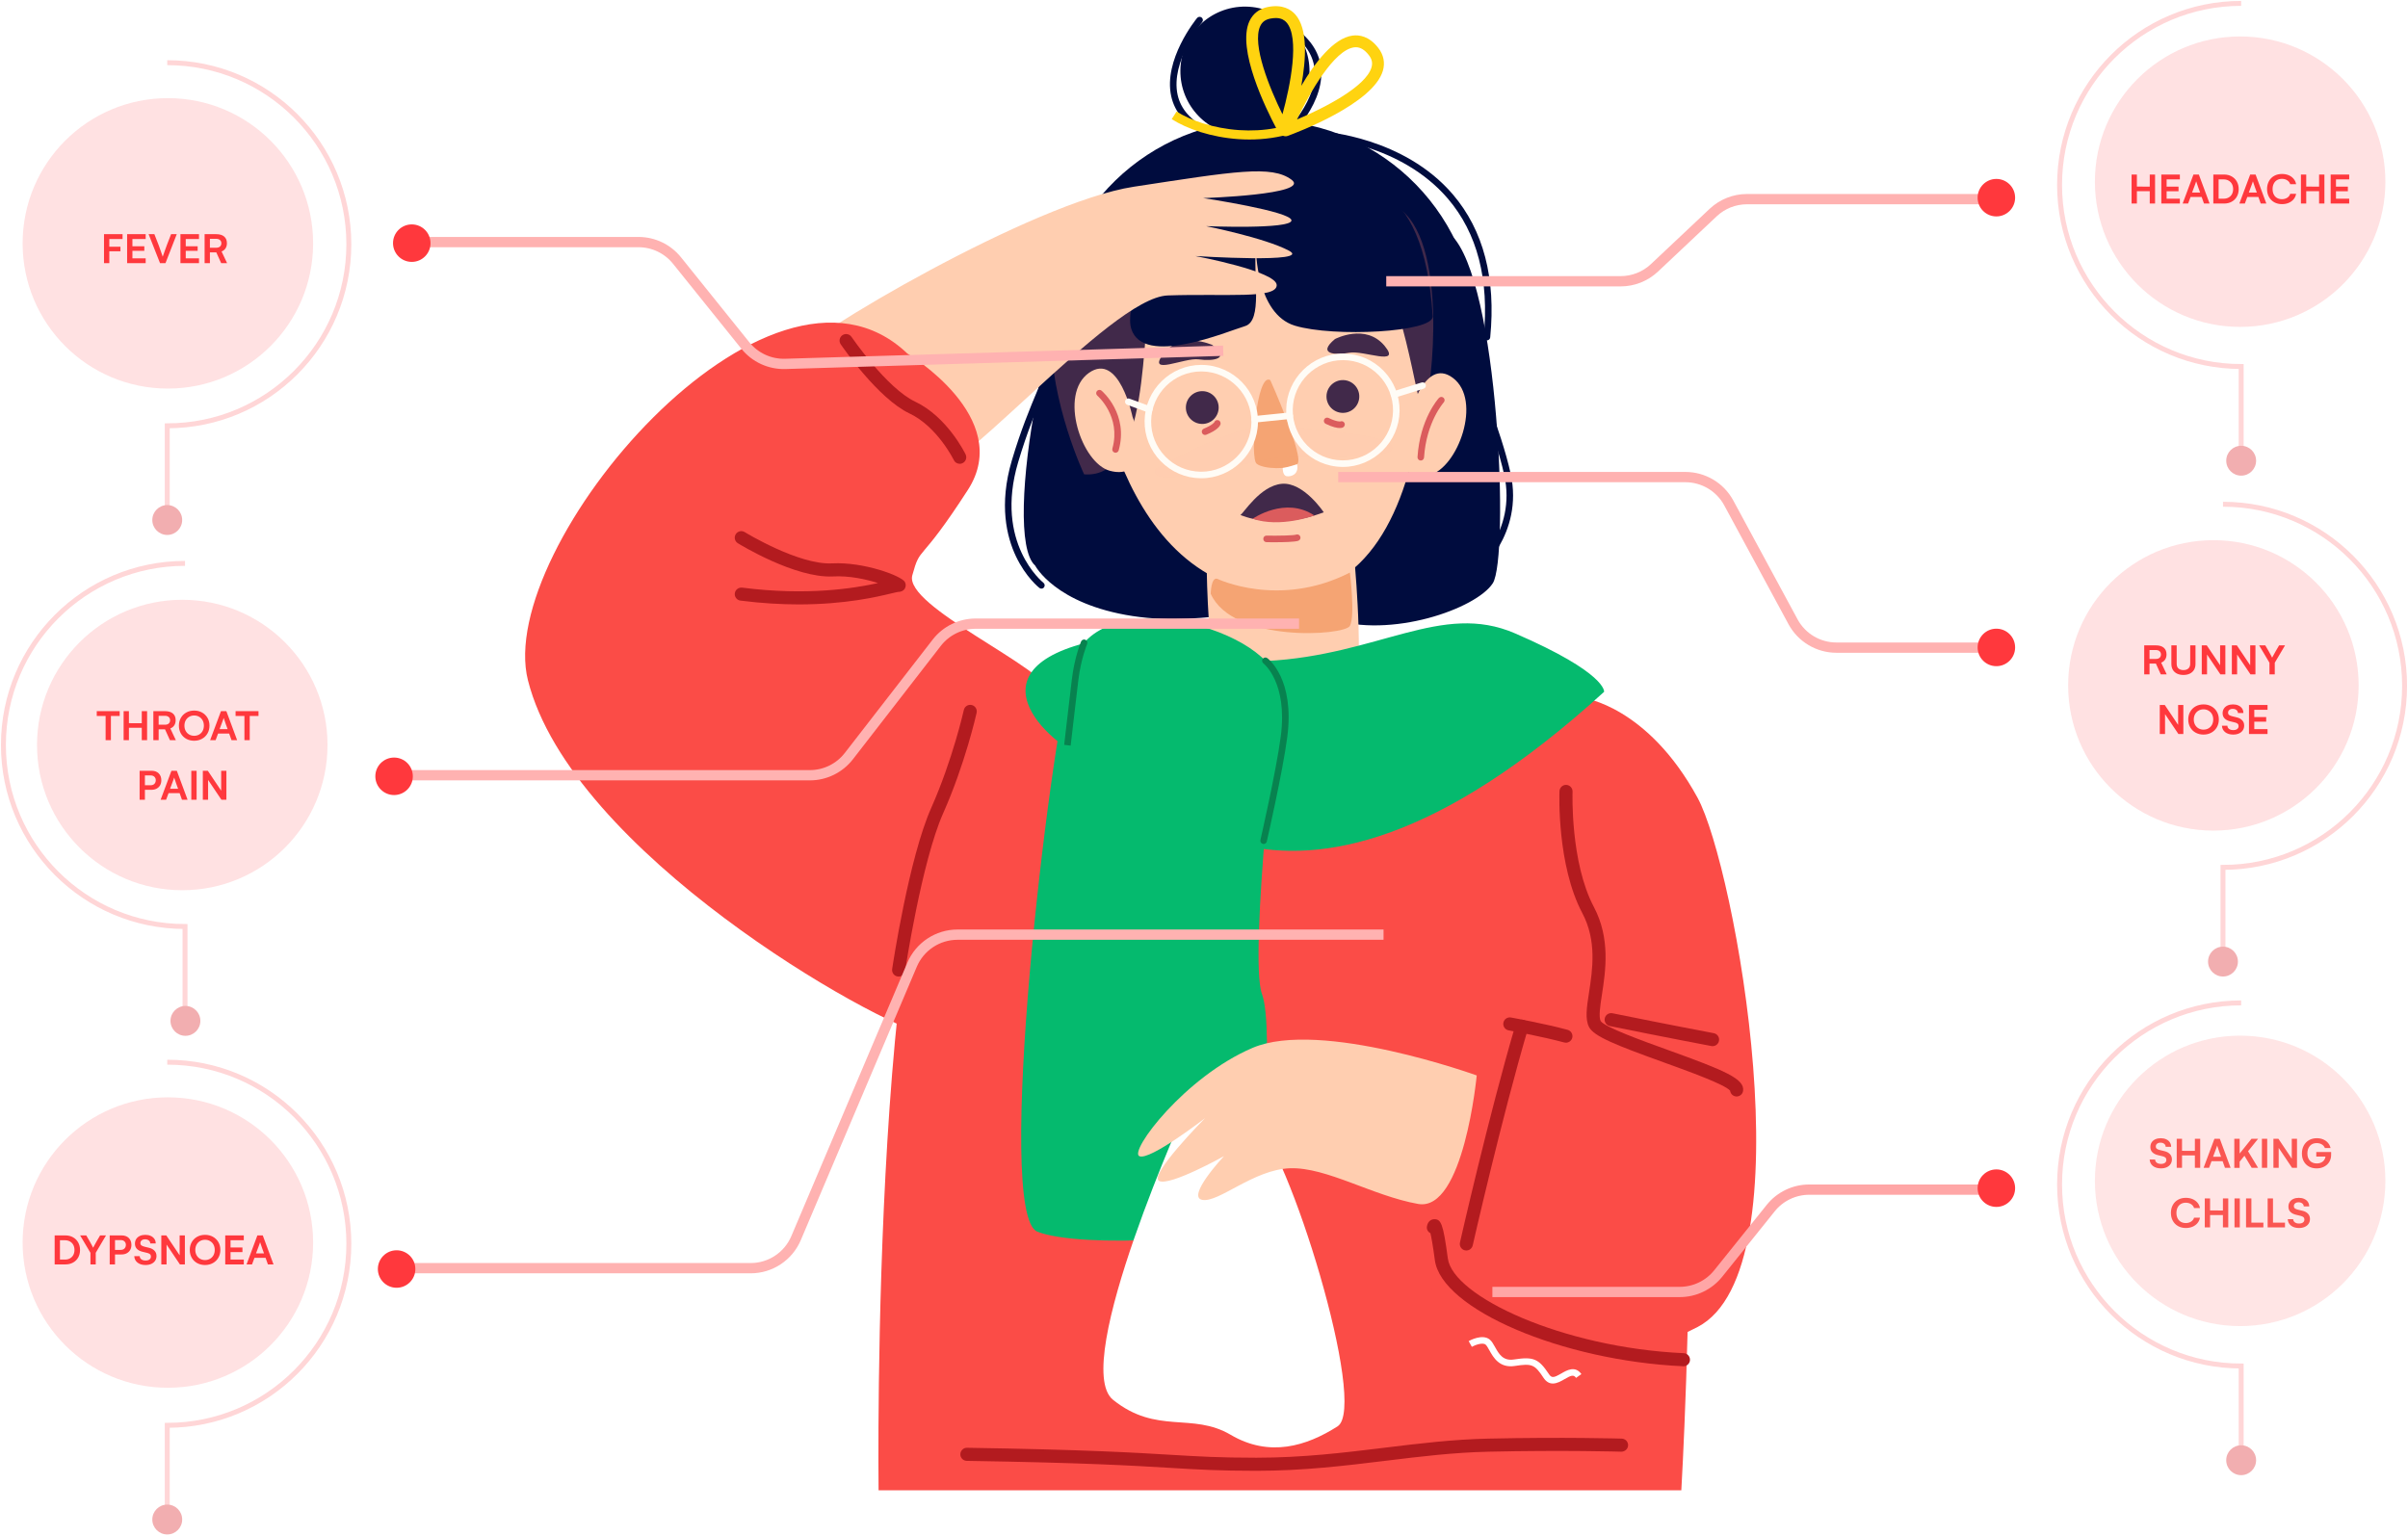 <svg width="1171" height="747" viewBox="0 0 1171 747" fill="none" xmlns="http://www.w3.org/2000/svg">
<path d="M506.432 286.302C506.091 286.302 505.748 286.194 505.455 285.968C505.188 285.758 498.859 280.759 494.026 270.562C489.594 261.211 485.658 245.534 492.066 223.921C496.412 209.259 500.768 198.836 504.609 189.634C511.583 172.94 516.623 160.878 517.03 135.306C517.043 134.431 517.689 133.68 518.643 133.741C519.525 133.757 520.225 134.476 520.212 135.357C519.795 161.54 514.389 174.48 507.545 190.863C503.734 199.988 499.416 210.328 495.117 224.828C483.431 264.23 507.17 283.27 507.412 283.454C508.102 283.995 508.226 284.994 507.689 285.688C507.374 286.092 506.906 286.302 506.432 286.302Z" fill="#000C3E"/>
<path d="M636.799 35.035C636.561 52.37 622.316 66.232 604.979 65.994C587.645 65.755 573.785 51.51 574.021 34.173C574.259 16.839 588.507 2.979 605.841 3.215C623.175 3.454 637.038 17.701 636.799 35.035Z" fill="#000C3E"/>
<path d="M503.394 275.089C503.394 275.089 513.051 293.858 550.808 299.645C588.563 305.43 617.749 291.125 647.024 300.963C676.299 310.804 717.907 296.091 725.928 283.699C733.952 271.306 729.001 136.282 705.577 114.179C682.153 92.076 561.792 76.02 536.433 103.138C511.075 130.259 486.55 260.268 503.394 275.089Z" fill="#000C3E"/>
<path d="M717.938 163.38C717.155 220.508 670.209 266.185 613.078 265.402C555.95 264.62 510.273 217.67 511.055 160.542C511.841 103.414 558.788 57.737 615.916 58.52C673.044 59.306 718.721 106.252 717.938 163.38Z" fill="#000C3E"/>
<path d="M529.966 160.087C529.966 160.087 537.198 285.52 622.201 288.925C707.201 292.329 702.915 115.46 671.801 99.363C640.687 83.27 512.587 89.471 529.966 160.087Z" fill="#FFCEB0"/>
<path d="M617.744 184.891C617.744 184.891 634.871 223.145 630.761 225.805C626.65 228.462 614.432 228.296 611.075 225.534C607.719 222.773 611.012 180.726 617.744 184.891Z" fill="#F5A473"/>
<path d="M592.633 198.426C592.522 202.83 588.863 206.31 584.46 206.199C580.056 206.091 576.575 202.432 576.687 198.028C576.795 193.625 580.454 190.144 584.86 190.252C589.264 190.364 592.745 194.023 592.633 198.426Z" fill="#41294A"/>
<path d="M661.01 193.045C660.899 197.449 657.24 200.929 652.836 200.818C648.433 200.71 644.952 197.051 645.064 192.647C645.172 188.244 648.831 184.763 653.237 184.871C657.641 184.982 661.122 188.641 661.01 193.045Z" fill="#41294A"/>
<path d="M595.202 91.554C595.202 91.554 565.118 106.995 559.986 134.758C554.851 162.522 559.525 233.192 527.205 230.713C527.205 230.713 461.451 92.196 595.202 91.554Z" fill="#41294A"/>
<path d="M611.256 91.774C608.542 93.816 642.679 92.922 662.759 116.12C682.842 139.318 688.881 198.343 691.926 199.367C694.971 200.395 705.257 125.735 683.329 103.899C661.4 82.066 626.7 80.151 611.256 91.774Z" fill="#41294A"/>
<path d="M684.725 204.584C684.725 204.584 692.103 172.964 706.542 183.813C720.98 194.663 708.938 227.807 694.998 231.119C681.062 234.432 677.372 220.966 684.725 204.584Z" fill="#FFCEB0"/>
<path d="M550.746 202.746C550.746 202.746 544.236 170.935 529.505 181.384C514.777 191.833 525.906 225.299 539.747 228.993C553.591 232.683 557.647 219.326 550.746 202.746Z" fill="#FFCEB0"/>
<path d="M649.183 164.911C649.183 164.911 664.195 156.991 673.444 168.369C681.58 178.372 663.011 170.265 656.177 171.56C649.339 172.859 640.31 172.292 649.183 164.911Z" fill="#41294A"/>
<path d="M589.527 167.793C589.527 167.793 574.13 160.65 565.473 172.483C557.859 182.89 575.989 173.845 582.883 174.793C589.775 175.738 598.767 174.71 589.527 167.793Z" fill="#41294A"/>
<path d="M643.732 249.18C643.732 249.18 633.939 234.382 623.344 235.314C612.745 236.249 604.622 249.889 603.197 250.462C603.197 250.462 619.736 258.229 643.732 249.18Z" fill="#41294A"/>
<path d="M584.172 180.667C570.914 180.667 559.979 191.46 559.794 204.721C559.708 211.231 562.158 217.391 566.702 222.062C571.245 226.729 577.332 229.348 583.845 229.437L584.185 229.44C597.443 229.44 608.379 218.651 608.56 205.389C608.745 191.947 597.959 180.858 584.513 180.671L584.172 180.667ZM584.185 232.622L583.8 232.619C576.438 232.52 569.556 229.555 564.42 224.279C559.285 219.001 556.514 212.039 556.612 204.677C556.819 189.684 569.183 177.486 584.172 177.486L584.557 177.489C599.757 177.699 611.949 190.235 611.742 205.431C611.539 220.423 599.174 232.622 584.185 232.622Z" fill="#FFFCF6"/>
<path d="M653.038 175.156C639.777 175.156 628.841 185.948 628.66 199.209C628.475 212.649 639.264 223.741 652.707 223.925L653.048 223.928C666.309 223.928 677.245 213.139 677.426 199.878C677.515 193.365 675.062 187.205 670.522 182.534C665.978 177.87 659.891 175.248 653.378 175.159L653.038 175.156ZM653.048 227.11L652.666 227.107C637.463 226.897 625.271 214.361 625.478 199.165C625.685 184.173 638.046 171.974 653.038 171.974L653.423 171.977C660.786 172.076 667.668 175.041 672.8 180.316C677.938 185.595 680.71 192.556 680.608 199.919C680.401 214.911 668.037 227.11 653.048 227.11Z" fill="#FFFCF6"/>
<path d="M558.887 200.727C558.705 200.727 558.517 200.695 558.339 200.631L548.135 196.883C547.311 196.578 546.888 195.665 547.191 194.838C547.493 194.017 548.412 193.6 549.233 193.896L559.434 197.641C560.261 197.946 560.681 198.859 560.379 199.687C560.143 200.329 559.536 200.727 558.887 200.727Z" fill="#FFFCF6"/>
<path d="M677.873 193.496C677.196 193.496 676.566 193.061 676.356 192.38C676.092 191.543 676.559 190.649 677.399 190.385L691.345 186.032C692.178 185.765 693.076 186.239 693.337 187.076C693.601 187.916 693.133 188.807 692.293 189.071L678.347 193.426C678.192 193.474 678.029 193.496 677.873 193.496Z" fill="#FFFCF6"/>
<path d="M610.759 120.942C610.759 120.942 610.788 152.673 629.69 158.404C648.59 164.137 697.21 161.608 696.717 153.854C692.265 83.846 659.357 87.368 631.873 78.408C583.673 62.7 544.251 141.4 550.153 160.001C556.055 178.598 596.737 161.232 605.445 158.617C614.151 155.998 609.327 134.436 610.759 120.942Z" fill="#000C3E"/>
<g opacity="0.21">
<g opacity="0.21">
<path opacity="0.21" d="M562.015 228.112C562.015 228.112 604.895 203.37 623.715 206.829C642.535 210.291 675.565 210.832 677.06 217.583C678.559 224.332 635.185 221.29 621.844 222.588C608.503 223.886 557.287 239.244 562.015 228.112Z" fill="#DB5C5D"/>
</g>
</g>
<path d="M586.013 211.556C585.386 211.556 584.791 211.183 584.539 210.563C584.209 209.752 584.6 208.823 585.414 208.492C589.726 206.735 590.524 205.351 590.531 205.339C590.814 204.505 591.686 204.117 592.526 204.413C593.356 204.696 593.773 205.663 593.49 206.497C593.289 207.082 592.204 209.163 586.611 211.438C586.413 211.518 586.213 211.556 586.013 211.556Z" fill="#DB5C5D"/>
<path d="M651.524 208.188C650.242 208.188 648.078 207.8 644.68 206.142C643.888 205.76 643.56 204.809 643.945 204.016C644.327 203.227 645.284 202.903 646.07 203.285C650.261 205.324 651.82 204.984 651.839 204.984C652.65 204.643 653.516 205.041 653.859 205.849C654.203 206.657 653.764 207.612 652.952 207.959C652.742 208.048 652.291 208.188 651.524 208.188Z" fill="#DB5C5D"/>
<path d="M610.128 205.541C609.323 205.541 608.629 204.933 608.546 204.112C608.457 203.237 609.094 202.454 609.969 202.368L627.042 200.625C627.898 200.517 628.696 201.169 628.785 202.044C628.875 202.919 628.238 203.702 627.363 203.788L610.29 205.531C610.236 205.537 610.182 205.541 610.128 205.541Z" fill="#FFFCF6"/>
<path d="M586.487 65.565C586.255 65.565 586.016 65.514 585.794 65.403C576.767 61.016 571.307 54.757 569.557 46.8C565.676 29.131 581.46 9.583 582.135 8.759C582.695 8.078 583.694 7.979 584.371 8.536C585.052 9.093 585.154 10.092 584.597 10.773C584.441 10.964 569.112 29.968 572.666 46.125C574.196 53.08 579.08 58.604 587.184 62.546C587.973 62.928 588.304 63.882 587.919 64.671C587.645 65.234 587.079 65.565 586.487 65.565Z" fill="#000C3E"/>
<path d="M622.817 70.294C622.375 70.294 621.936 70.109 621.621 69.753C621.041 69.091 621.105 68.089 621.767 67.507C621.951 67.344 640.196 51.121 639.343 34.598C638.977 27.487 635.067 21.235 627.72 16.014C627.004 15.508 626.835 14.515 627.345 13.796C627.854 13.083 628.846 12.915 629.562 13.424C637.742 19.233 642.105 26.306 642.521 34.445C643.444 52.508 624.665 69.196 623.864 69.899C623.561 70.163 623.189 70.294 622.817 70.294Z" fill="#000C3E"/>
<path d="M717.447 279.181C716.986 279.181 716.528 278.983 716.213 278.592C715.659 277.914 715.761 276.912 716.442 276.355C716.652 276.184 737.578 258.706 731.517 231.057C729.181 220.398 725.087 208.67 720.75 196.255C713.231 174.724 705.455 152.459 704.822 130.874C704.797 129.992 705.49 129.264 706.368 129.235C707.192 129.264 707.978 129.9 708.004 130.778C708.624 151.873 716.315 173.904 723.753 195.205C728.122 207.716 732.249 219.53 734.625 230.373C741.113 259.979 718.679 278.64 718.449 278.824C718.154 279.063 717.8 279.181 717.447 279.181Z" fill="#000C3E"/>
<path d="M723.098 165.551C723.047 165.551 722.993 165.548 722.939 165.545C722.067 165.459 721.428 164.679 721.513 163.804C724.262 135.967 718.405 113.374 704.109 96.641C681.09 69.708 643.691 67.236 643.319 67.213C642.441 67.162 641.77 66.412 641.824 65.53C641.871 64.655 642.626 63.962 643.501 64.038C643.892 64.06 682.639 66.618 706.527 94.573C721.408 111.99 727.517 135.388 724.679 164.116C724.6 164.94 723.906 165.551 723.098 165.551Z" fill="#000C3E"/>
<path d="M609.154 252.321C609.154 252.321 625.008 241.197 639.167 250.733C639.167 250.733 622.635 256.928 609.154 252.321Z" fill="#DB5C5D"/>
<path d="M619.644 263.741C618.079 263.741 616.733 263.725 615.903 263.712C615.025 263.699 614.325 262.977 614.337 262.096C614.35 261.217 614.951 260.505 615.954 260.53C621.961 260.61 629.139 260.463 630.256 260.04C631.073 259.728 631.996 260.136 632.311 260.953C632.626 261.774 632.225 262.687 631.407 263.006C629.816 263.623 623.911 263.741 619.644 263.741Z" fill="#DB5C5D"/>
<path d="M542.48 220.203C542.337 220.203 542.194 220.184 542.051 220.143C541.204 219.907 540.711 219.032 540.946 218.183C545.299 202.583 533.743 192.538 533.625 192.436C532.957 191.87 532.874 190.865 533.444 190.193C534.01 189.525 535.016 189.442 535.687 190.015C536.228 190.473 548.907 201.498 544.01 219.042C543.813 219.742 543.177 220.203 542.48 220.203Z" fill="#DB5C5D"/>
<path d="M690.92 224.003C690.885 224.003 690.853 224.003 690.815 224C689.94 223.943 689.275 223.185 689.329 222.31C690.519 203.847 699.367 193.977 699.746 193.567C700.338 192.917 701.343 192.873 701.989 193.465C702.638 194.057 702.683 195.062 702.094 195.711C702.008 195.806 693.618 205.234 692.508 222.514C692.45 223.357 691.75 224.003 690.92 224.003Z" fill="#DB5C5D"/>
<path d="M658.972 275.941C658.972 275.941 664.031 332.534 657.318 341.485C650.604 350.438 608.084 343.721 596.893 341.485C585.703 339.248 585.681 245.648 587.94 251.97C606.623 304.185 657.684 257.977 658.972 275.941Z" fill="#FFCEB0"/>
<path d="M591.986 281.539C591.986 281.539 622.152 296.038 656.445 278.487C656.445 278.487 659.111 299.57 656.445 304.431C653.782 309.293 599.46 312.767 588.766 288.806C588.766 288.806 588.9 280.498 591.986 281.539Z" fill="#F5A473"/>
<path d="M427.249 724.876H817.622C817.622 724.876 837.562 385.474 788.662 348.566C739.759 311.655 524.486 330.093 473.804 361.621C423.122 393.149 427.249 724.876 427.249 724.876Z" fill="#FB4C47"/>
<path d="M622.153 334.778C622.153 334.778 607.106 465.241 613.674 483.399C620.237 501.558 611.828 582.065 609.155 592.53C606.48 602.994 525.374 607.439 504.445 599.068C483.515 590.697 509.777 365.045 521.492 323.298C533.211 281.547 620.864 306.145 622.153 334.778Z" fill="#05BA6E"/>
<path d="M383.969 174.932C383.969 174.932 416.598 237.425 439.465 238.004C462.335 238.583 539.454 144.668 567.889 143.7C596.328 142.736 620.747 145.495 620.859 138.718C620.97 131.937 581.307 124.537 581.307 124.537C581.307 124.537 638.667 128.189 626.802 121.915C614.941 115.641 586.515 109.999 586.515 109.999C586.515 109.999 627.741 111.663 628.04 107.254C628.339 102.844 585.118 96.35 585.118 96.35C585.118 96.35 637.712 94.67 628.094 87.434C618.472 80.199 600.365 83.34 551.389 90.82C502.409 98.3 391.602 163.688 383.969 174.932Z" fill="#FFCEB0"/>
<path d="M441.214 171.938C441.214 171.938 493.41 203.03 470.683 238.265C446.483 275.784 447.838 264.638 443.654 279.818C439.467 294.998 508.441 324.563 511.578 337.557C514.715 350.548 482.201 510.332 451.745 503.774C425.235 498.069 277.915 414.466 256.743 330.92C240.332 266.15 374.102 107.722 441.214 171.938Z" fill="#FB4C47"/>
<path d="M577.845 536.398C577.845 536.398 520.011 663.801 541.274 680.862C562.538 697.919 579.672 686.805 598.476 697.878C617.283 708.95 635.323 703.414 650.43 693.78C665.537 684.142 626.22 557.391 609.958 545.323C593.697 533.252 580.776 529.777 577.845 536.398Z" fill="white"/>
<path d="M770.001 339.5C770.001 339.5 801.099 343.296 825.51 388C843.824 421.541 879.304 617.529 825.51 645.454C771.716 673.377 721.261 658.771 701.736 639.953C682.209 621.135 716.95 524.154 740.108 516.915C763.268 509.679 770.001 339.5 770.001 339.5Z" fill="#FB4C47"/>
<path d="M780.071 336.496C780.071 336.496 781.525 327.434 736.742 308.055C701.005 292.588 670.393 318.691 615.88 321.501C561.368 324.313 566.287 302.706 527.727 312.748C468.223 328.239 515.599 367.244 534.772 371.622C553.945 376 618.181 483.985 780.071 336.496Z" fill="#05BA6E"/>
<path d="M623.78 227.6C623.78 227.6 623.614 231.291 625.733 231.625C627.852 231.959 631.769 230.776 630.76 225.803C630.76 225.803 625.447 227.511 623.78 227.6Z" fill="white"/>
<path d="M844.514 533.318C844.365 533.318 844.212 533.309 844.059 533.287C842.589 533.077 841.501 531.893 841.345 530.483C838.695 527.419 820.899 521.002 809.028 516.719C785.509 508.234 774.962 504.037 772.693 499.446C770.768 495.554 771.63 489.942 772.722 482.837C774.449 471.593 776.603 457.593 769.463 444.109C757.134 420.822 758.308 386.281 758.366 384.824C758.436 383.067 759.953 381.661 761.665 381.766C763.421 381.833 764.79 383.312 764.726 385.065C764.71 385.409 763.565 419.371 775.089 441.131C783.212 456.479 780.784 472.27 779.012 483.801C778.162 489.321 777.364 494.536 778.398 496.627C780.326 499.601 798.898 506.302 811.186 510.734C838.879 520.725 848.495 524.744 847.658 530.588C847.432 532.176 846.07 533.318 844.514 533.318Z" fill="#B31B1F"/>
<path d="M761.5 507.159C761.223 507.159 760.943 507.124 760.66 507.047C750.148 504.18 733.816 501.196 733.654 501.164C731.923 500.852 730.777 499.195 731.092 497.467C731.407 495.736 733.059 494.572 734.793 494.906C735.47 495.027 751.554 497.967 762.334 500.906C764.03 501.371 765.029 503.118 764.567 504.814C764.182 506.23 762.9 507.159 761.5 507.159Z" fill="#B31B1F"/>
<path d="M818.653 664.54C818.603 664.54 818.555 664.54 818.507 664.536C759.613 661.867 700.936 636.779 697.763 612.916C696.768 605.417 696.048 601.665 695.603 599.81C694.413 599.219 693.691 597.952 693.904 596.568C694.308 593.947 696.083 593.017 697.493 593.017H697.528C700.732 593.052 701.795 594.93 704.073 612.079C706.535 630.603 759.957 655.513 818.793 658.179C820.55 658.259 821.908 659.745 821.829 661.501C821.752 663.21 820.343 664.54 818.653 664.54Z" fill="#B31B1F"/>
<path d="M713.077 608.226C712.845 608.226 712.609 608.2 712.371 608.149C710.659 607.761 709.584 606.056 709.972 604.341C710.109 603.727 724.025 542.383 737.032 498.256C737.529 496.569 739.31 495.602 740.984 496.105C742.67 496.601 743.634 498.37 743.135 500.056C730.185 543.987 716.316 605.133 716.179 605.747C715.842 607.224 714.531 608.226 713.077 608.226Z" fill="#B31B1F"/>
<path d="M437 474.994C436.845 474.994 436.682 474.982 436.523 474.959C434.786 474.699 433.59 473.076 433.851 471.342C434.178 469.146 442.034 417.3 452.814 393.039C463.294 369.463 468.659 345.558 468.713 345.32C469.088 343.605 470.784 342.532 472.509 342.902C474.224 343.283 475.305 344.986 474.924 346.701C474.704 347.7 469.365 371.467 458.63 395.626C448.2 419.098 440.22 471.755 440.141 472.284C439.905 473.865 438.547 474.994 437 474.994Z" fill="#B31B1F"/>
<path d="M388.497 293.977C380.028 293.977 370.536 293.462 360.088 292.132C358.344 291.909 357.11 290.318 357.332 288.575C357.552 286.831 359.184 285.619 360.889 285.819C392.707 289.873 415.31 286.141 426.961 283.598C421.158 281.743 413.028 279.936 404.915 280.378C386.658 281.237 359.944 264.928 358.815 264.228C357.32 263.305 356.858 261.345 357.781 259.85C358.704 258.354 360.667 257.887 362.159 258.816C362.42 258.975 388.351 274.817 404.587 274.021C420.054 273.207 438.371 280.095 440.035 283.051C440.63 284.104 440.582 285.472 439.905 286.475C439.275 287.4 437.97 287.957 436.825 287.887C436.322 287.945 434.833 288.301 433.385 288.645C426.427 290.312 411.091 293.974 388.497 293.977Z" fill="#B31B1F"/>
<path d="M466.708 225.594C465.525 225.594 464.389 224.932 463.842 223.799C463.762 223.637 455.817 207.499 442.289 201.104C426.93 193.84 409.561 168.523 408.829 167.451C407.84 165.997 408.215 164.015 409.666 163.028C411.123 162.042 413.099 162.421 414.086 163.865C414.257 164.113 431.213 188.823 445.012 195.348C460.603 202.727 469.212 220.287 469.572 221.028C470.335 222.613 469.671 224.509 468.089 225.273C467.644 225.492 467.173 225.594 466.708 225.594Z" fill="#B31B1F"/>
<path d="M614.497 410.501C614.379 410.501 614.259 410.488 614.141 410.46C613.285 410.265 612.747 409.41 612.944 408.557C613.021 408.22 620.609 375.047 622.83 358.196C626.289 331.925 614.523 322.761 614.405 322.672C613.702 322.144 613.555 321.151 614.077 320.448C614.599 319.742 615.585 319.592 616.292 320.111C616.842 320.515 629.709 330.318 625.983 358.61C623.746 375.613 616.123 408.932 616.047 409.263C615.878 410.005 615.223 410.501 614.497 410.501Z" fill="#08824F"/>
<path d="M520.663 362.657L517.503 362.291C517.503 362.291 519.972 340.811 521.261 330.251C522.562 319.599 525.601 312.325 525.731 312.02C526.072 311.205 527.007 310.836 527.815 311.17C528.623 311.514 529.002 312.449 528.662 313.257C528.63 313.327 525.661 320.454 524.42 330.639C523.132 341.19 520.663 362.654 520.663 362.657Z" fill="#08824F"/>
<path d="M611.008 715.386C592.863 715.386 582.885 714.787 569.076 713.96C551.312 712.894 526.988 711.437 470.143 710.553C468.387 710.527 466.984 709.083 467.012 707.323C467.041 705.567 468.587 704.103 470.242 704.189C527.227 705.074 551.634 706.54 569.455 707.609C583.155 708.427 593.05 709.022 611.008 709.022C633.487 709.022 653.653 706.559 673.157 704.18C690.278 702.086 706.447 700.113 723.778 699.728C760.747 698.914 788.374 699.725 788.647 699.728C790.404 699.786 791.785 701.252 791.731 703.005C791.676 704.762 790.194 706.063 788.457 706.092C788.183 706.082 760.712 705.268 723.921 706.092C706.906 706.467 690.886 708.424 673.927 710.495C654.235 712.901 633.875 715.386 611.008 715.386Z" fill="#B31B1F"/>
<path d="M755.143 672.932C753.562 672.932 751.978 672.223 750.597 670.136C746.298 663.642 745 663.107 736.689 664.386C729.171 665.56 726.202 660.231 724.236 656.709C723.581 655.531 722.957 654.421 722.413 653.991C720.949 652.837 717.293 654.224 715.747 655.076L714.204 652.296C714.879 651.92 720.873 648.723 724.386 651.494C725.426 652.318 726.161 653.635 727.014 655.156C728.913 658.551 730.879 662.048 736.202 661.243C745.716 659.773 748.258 660.845 753.25 668.379C754.574 670.384 755.719 670.11 759.248 668.052C761.927 666.48 765.99 664.109 769.019 668.341L766.435 670.193C765.255 668.554 764.186 668.85 760.851 670.797C759.257 671.73 757.202 672.932 755.143 672.932Z" fill="white"/>
<path d="M718.124 523.085C718.124 523.085 642.125 495.604 609.153 509.661C576.181 523.715 549.009 559.948 554.042 562.344C559.076 564.743 586.012 543.852 586.012 543.852C586.012 543.852 558.544 571.609 563.638 574.387C568.732 577.164 595.201 562.344 595.201 562.344C595.201 562.344 576.725 582.096 584.66 583.607C592.595 585.119 609.608 568.844 627.349 568.233C645.094 567.619 667.455 581.641 689.638 585.59C711.818 589.535 718.124 523.085 718.124 523.085Z" fill="#FFCEB0"/>
<path d="M832.818 508.84C832.621 508.84 832.423 508.821 832.223 508.783C832 508.744 809.62 504.513 782.865 499.072C781.143 498.722 780.03 497.042 780.38 495.321C780.727 493.599 782.403 492.486 784.131 492.839C810.842 498.267 833.184 502.489 833.407 502.534C835.134 502.858 836.267 504.522 835.939 506.25C835.653 507.777 834.317 508.84 832.818 508.84Z" fill="#B31B1F"/>
<path fill-rule="evenodd" clip-rule="evenodd" d="M620.41 8.769C619.579 8.769 618.676 8.866 617.697 9.059C615.312 9.538 613.767 10.697 612.839 12.708C608.702 21.662 617.424 42.986 623.656 55.585C627.507 41.609 632.122 18.247 625.601 10.886C624.345 9.471 622.636 8.769 620.41 8.769ZM623.839 66.049C623.939 66.068 624.04 66.082 624.142 66.09C624.474 66.218 624.828 66.284 625.186 66.284C625.517 66.284 625.849 66.229 626.172 66.112C630.422 64.562 667.844 50.527 672.505 34.355C673.626 30.466 672.837 26.632 670.225 23.273C665.782 17.553 660.982 16.873 657.735 17.305C648.524 18.534 639.457 30.434 632.808 41.74C635.16 28.863 636.066 13.992 629.922 7.056C627.755 4.608 623.673 1.983 616.568 3.398C612.398 4.23 609.294 6.615 607.598 10.29C601.32 23.887 615.762 53.169 620.575 62.244C614.506 63.415 608.402 63.679 602.563 63.283C589.984 62.428 578.834 58.516 572.177 54.236L569.798 57.938C577.164 62.673 589.052 66.775 602.265 67.672C609.194 68.144 616.543 67.737 623.839 66.049ZM659.327 22.971C659.054 22.971 658.777 22.987 658.5 23.029C648.744 24.327 636.957 45.018 630.725 58.107C643.68 52.652 664.228 42.233 666.957 32.759C667.571 30.626 667.159 28.741 665.668 26.817C663.661 24.235 661.582 22.971 659.327 22.971Z" fill="#FFD310"/>
<path d="M197.27 117.75H310.515C317.784 117.75 324.662 121.045 329.218 126.71L362.458 168.048C367.173 173.91 374.363 177.223 381.883 176.997L594.85 170.596" stroke="#FFB2B1" stroke-width="5" stroke-linejoin="round"/>
<path d="M209.361 118.265C209.361 123.301 205.279 127.384 200.243 127.384C195.207 127.384 191.124 123.301 191.124 118.265C191.124 113.229 195.207 109.147 200.243 109.147C205.279 109.147 209.361 113.229 209.361 118.265Z" fill="#FF383D"/>
<path d="M11.001 118.366C11.001 79.356 42.625 47.732 81.635 47.732C120.645 47.732 152.266 79.356 152.266 118.366C152.266 157.376 120.645 189 81.635 189C42.625 189 11.001 157.376 11.001 118.366Z" fill="#FFE1E2"/>
<path d="M81.33 30.49C130.103 30.49 169.64 70.028 169.64 118.8C169.64 167.573 130.103 207.113 81.33 207.113V250.724" stroke="#FFD6D7" stroke-width="2.4" stroke-miterlimit="10"/>
<path d="M74.068 252.928C74.068 248.916 77.319 245.665 81.33 245.665C85.342 245.665 88.592 248.916 88.592 252.928C88.592 256.939 85.342 260.19 81.33 260.19C77.319 260.19 74.068 256.939 74.068 252.928Z" fill="#F2AEB0"/>
<path d="M53.158 116.248V119.997H58.572V122.232H53.158V128H50.58V113.896H59.603V116.248H53.158ZM64.394 116.248V119.772H70.184V122.017H64.394V125.648H70.84V128H61.816V113.896H70.84V116.248H64.394ZM75.072 113.896L77.113 119.116C77.421 119.94 77.79 120.971 78.219 122.21C78.656 123.442 78.961 124.323 79.133 124.853C79.326 124.323 79.638 123.435 80.067 122.189C80.504 120.942 80.876 119.911 81.184 119.095L83.204 113.896H85.954L80.475 128H77.822L72.268 113.896H75.072ZM90.326 116.248V119.772H96.116V122.017H90.326V125.648H96.771V128H87.748V113.896H96.771V116.248H90.326ZM99.5 113.896H105.096C106.815 113.896 108.119 114.279 109.007 115.045C109.902 115.804 110.349 116.889 110.349 118.3C110.349 119.281 110.12 120.119 109.662 120.814C109.211 121.501 108.573 121.999 107.75 122.307L110.435 128H107.556L105.182 122.747H102.078V128H99.5V113.896ZM105.096 120.502C105.934 120.502 106.568 120.301 106.998 119.9C107.427 119.492 107.642 118.966 107.642 118.321C107.642 117.677 107.424 117.158 106.987 116.764C106.557 116.363 105.927 116.162 105.096 116.162H102.078V120.502H105.096Z" fill="#FF383D"/>
<path d="M650.77 232.046H819.584C828.398 232.046 836.503 236.877 840.695 244.63L871.944 302.419C876.136 310.172 884.241 315.004 893.055 315.004H975.84" stroke="#FFB2B1" stroke-width="5" stroke-linejoin="round"/>
<path d="M979.944 314.905C979.944 319.941 975.862 324.023 970.826 324.023C965.79 324.023 961.708 319.941 961.708 314.905C961.708 309.868 965.79 305.786 970.826 305.786C975.862 305.786 979.944 309.868 979.944 314.905Z" fill="#FF383D"/>
<path opacity="0.15" d="M1005.73 333.366C1005.73 294.356 1037.36 262.732 1076.37 262.732C1115.38 262.732 1147 294.356 1147 333.366C1147 372.376 1115.38 404 1076.37 404C1037.36 404 1005.73 372.376 1005.73 333.366Z" fill="#FF383D"/>
<path d="M1042.72 313.896H1048.32C1050.04 313.896 1051.34 314.279 1052.23 315.045C1053.12 315.804 1053.57 316.889 1053.57 318.3C1053.57 319.281 1053.34 320.119 1052.88 320.814C1052.43 321.501 1051.79 321.999 1050.97 322.307L1053.66 328H1050.78L1048.4 322.747H1045.3V328H1042.72V313.896ZM1048.32 320.502C1049.15 320.502 1049.79 320.301 1050.22 319.9C1050.65 319.492 1050.86 318.966 1050.86 318.321C1050.86 317.677 1050.64 317.158 1050.21 316.764C1049.78 316.363 1049.15 316.162 1048.32 316.162H1045.3V320.502H1048.32ZM1055.93 313.896H1058.51V322.812C1058.51 323.9 1058.82 324.691 1059.43 325.186C1060.05 325.68 1060.83 325.927 1061.79 325.927C1062.8 325.927 1063.6 325.665 1064.19 325.143C1064.79 324.613 1065.09 323.836 1065.09 322.812V313.896H1067.66V322.919C1067.66 324.079 1067.41 325.064 1066.9 325.873C1066.39 326.675 1065.69 327.28 1064.81 327.689C1063.92 328.09 1062.92 328.29 1061.79 328.29C1060.64 328.29 1059.63 328.086 1058.75 327.678C1057.87 327.262 1057.18 326.654 1056.67 325.852C1056.18 325.042 1055.93 324.065 1055.93 322.919V313.896ZM1082.18 313.896V328H1079.76L1073.27 318.343V328H1070.71V313.896H1073.14L1079.63 323.574V313.896H1082.18ZM1096.81 313.896V328H1094.39L1087.9 318.343V328H1085.34V313.896H1087.77L1094.26 323.574V313.896H1096.81ZM1101.59 313.896L1103.26 316.753C1103.67 317.469 1104.03 318.132 1104.35 318.74C1104.66 319.342 1104.86 319.721 1104.93 319.879C1105.01 319.714 1105.21 319.356 1105.51 318.805C1105.82 318.246 1106.2 317.562 1106.65 316.753L1108.32 313.896H1111.2L1106.21 322.35V328H1103.63V322.35L1098.61 313.896H1101.59ZM1061.75 342.896V357H1059.34L1052.85 347.343V357H1050.29V342.896H1052.72L1059.21 352.574V342.896H1061.75ZM1079.01 349.942C1079.01 351.36 1078.68 352.628 1078.04 353.745C1077.4 354.862 1076.5 355.732 1075.37 356.356C1074.23 356.979 1072.96 357.29 1071.55 357.29C1070.14 357.29 1068.87 356.982 1067.74 356.366C1066.61 355.75 1065.73 354.884 1065.1 353.767C1064.46 352.649 1064.14 351.382 1064.14 349.964C1064.14 348.539 1064.46 347.271 1065.1 346.161C1065.73 345.044 1066.61 344.174 1067.74 343.551C1068.87 342.928 1070.15 342.616 1071.57 342.616C1072.98 342.616 1074.25 342.928 1075.38 343.551C1076.51 344.174 1077.4 345.04 1078.04 346.15C1078.68 347.253 1079.01 348.517 1079.01 349.942ZM1076.28 349.942C1076.28 348.983 1076.08 348.131 1075.68 347.386C1075.28 346.641 1074.71 346.061 1073.99 345.646C1073.27 345.223 1072.47 345.012 1071.57 345.012C1070.66 345.012 1069.85 345.223 1069.12 345.646C1068.41 346.061 1067.85 346.641 1067.44 347.386C1067.03 348.131 1066.83 348.99 1066.83 349.964C1066.83 350.916 1067.03 351.769 1067.44 352.521C1067.85 353.265 1068.41 353.845 1069.12 354.261C1069.85 354.676 1070.66 354.884 1071.57 354.884C1072.47 354.884 1073.27 354.676 1073.99 354.261C1074.71 353.845 1075.28 353.265 1075.68 352.521C1076.08 351.769 1076.28 350.909 1076.28 349.942ZM1080.85 346.902C1080.85 346.036 1081.06 345.28 1081.48 344.636C1081.9 343.991 1082.49 343.494 1083.25 343.143C1084.02 342.792 1084.9 342.616 1085.89 342.616C1086.87 342.616 1087.75 342.788 1088.51 343.132C1089.28 343.476 1089.88 343.963 1090.31 344.593C1090.74 345.223 1090.95 345.957 1090.95 346.795H1088.3C1088.28 346.193 1088.04 345.71 1087.58 345.345C1087.12 344.972 1086.52 344.786 1085.76 344.786C1085.08 344.786 1084.52 344.958 1084.11 345.302C1083.7 345.638 1083.5 346.075 1083.5 346.612C1083.5 347.142 1083.68 347.533 1084.03 347.783C1084.4 348.034 1084.88 348.231 1085.48 348.374L1087.79 348.943C1088.85 349.194 1089.7 349.656 1090.35 350.329C1091 350.995 1091.33 351.855 1091.33 352.907C1091.33 353.788 1091.11 354.558 1090.66 355.217C1090.23 355.876 1089.6 356.388 1088.79 356.753C1087.99 357.111 1087.06 357.29 1085.99 357.29C1084.41 357.29 1083.12 356.907 1082.12 356.141C1081.13 355.367 1080.6 354.318 1080.51 352.993H1083.16C1083.19 353.652 1083.47 354.171 1083.99 354.551C1084.51 354.923 1085.19 355.109 1086.03 355.109C1086.84 355.109 1087.48 354.938 1087.93 354.594C1088.39 354.25 1088.62 353.777 1088.62 353.176C1088.62 352.66 1088.46 352.27 1088.14 352.005C1087.82 351.74 1087.39 351.543 1086.87 351.414L1084.51 350.845C1083.35 350.565 1082.45 350.1 1081.81 349.448C1081.17 348.789 1080.85 347.941 1080.85 346.902ZM1096.25 345.248V348.772H1102.04V351.017H1096.25V354.648H1102.69V357H1093.67V342.896H1102.69V345.248H1096.25Z" fill="#FF383D"/>
<path d="M1081.03 245.265C1129.8 245.265 1169.34 284.803 1169.34 333.578C1169.34 382.35 1129.8 421.888 1081.03 421.888V465.502" stroke="#FFD6D7" stroke-width="2.4" stroke-miterlimit="10"/>
<path d="M1073.77 467.704C1073.77 463.692 1077.02 460.442 1081.03 460.442C1085.04 460.442 1088.29 463.692 1088.29 467.704C1088.29 471.716 1085.04 474.966 1081.03 474.966C1077.02 474.966 1073.77 471.716 1073.77 467.704Z" fill="#F2AEB0"/>
<path opacity="0.15" d="M11.001 604.366C11.001 565.356 42.625 533.732 81.635 533.732C120.645 533.732 152.266 565.356 152.266 604.366C152.266 643.376 120.645 675 81.635 675C42.625 675 11.001 643.376 11.001 604.366Z" fill="#FF383D"/>
<g filter="url(#filter0_d_1_1159)">
<path d="M31.822 600.896C33.197 600.896 34.422 601.196 35.496 601.798C36.577 602.399 37.419 603.241 38.02 604.322C38.622 605.397 38.923 606.618 38.923 607.985C38.923 609.346 38.625 610.56 38.031 611.627C37.437 612.687 36.599 613.514 35.517 614.108C34.443 614.703 33.211 615 31.822 615H26.58V600.896H31.822ZM31.596 612.648C32.52 612.648 33.33 612.454 34.024 612.067C34.726 611.674 35.267 611.126 35.646 610.424C36.026 609.722 36.216 608.909 36.216 607.985C36.216 607.047 36.026 606.224 35.646 605.515C35.267 604.799 34.726 604.244 34.024 603.85C33.33 603.449 32.52 603.248 31.596 603.248H29.158V612.648H31.596ZM41.941 600.896L43.617 603.753C44.025 604.469 44.387 605.132 44.702 605.74C45.017 606.342 45.21 606.721 45.282 606.879C45.368 606.714 45.561 606.356 45.862 605.805C46.17 605.246 46.55 604.562 47.001 603.753L48.676 600.896H51.555L46.56 609.35V615H43.982V609.35L38.966 600.896H41.941ZM59.139 600.896C60.622 600.896 61.786 601.315 62.631 602.152C63.483 602.99 63.909 604.111 63.909 605.515C63.909 606.424 63.716 607.23 63.329 607.932C62.942 608.626 62.383 609.171 61.653 609.565C60.93 609.958 60.078 610.155 59.096 610.155H55.928V615H53.349V600.896H59.139ZM58.613 607.942C59.48 607.942 60.128 607.71 60.557 607.244C60.994 606.772 61.213 606.181 61.213 605.472C61.213 604.827 60.994 604.283 60.557 603.839C60.128 603.388 59.501 603.162 58.678 603.162H55.928V607.942H58.613ZM65.628 604.902C65.628 604.036 65.835 603.28 66.251 602.636C66.673 601.991 67.264 601.494 68.023 601.143C68.79 600.792 69.67 600.616 70.666 600.616C71.647 600.616 72.521 600.788 73.287 601.132C74.053 601.476 74.651 601.963 75.081 602.593C75.51 603.223 75.725 603.957 75.725 604.795H73.072C73.058 604.193 72.818 603.71 72.352 603.345C71.894 602.972 71.289 602.786 70.537 602.786C69.849 602.786 69.298 602.958 68.883 603.302C68.474 603.638 68.27 604.075 68.27 604.612C68.27 605.142 68.449 605.533 68.807 605.783C69.173 606.034 69.656 606.231 70.258 606.374L72.567 606.943C73.62 607.194 74.472 607.656 75.124 608.329C75.775 608.995 76.101 609.855 76.101 610.907C76.101 611.788 75.879 612.558 75.435 613.217C74.999 613.876 74.375 614.388 73.566 614.753C72.764 615.111 71.829 615.29 70.763 615.29C69.18 615.29 67.891 614.907 66.895 614.141C65.907 613.367 65.37 612.318 65.284 610.993H67.937C67.966 611.652 68.242 612.171 68.764 612.551C69.287 612.923 69.968 613.109 70.805 613.109C71.615 613.109 72.249 612.938 72.707 612.594C73.165 612.25 73.394 611.777 73.394 611.176C73.394 610.66 73.233 610.27 72.911 610.005C72.589 609.74 72.166 609.543 71.643 609.414L69.28 608.845C68.12 608.565 67.221 608.1 66.584 607.448C65.946 606.789 65.628 605.941 65.628 604.902ZM89.905 600.896V615H87.488L81 605.343V615H78.443V600.896H80.871L87.359 610.574V600.896H89.905ZM107.157 607.942C107.157 609.36 106.835 610.628 106.19 611.745C105.546 612.862 104.654 613.732 103.515 614.356C102.384 614.979 101.113 615.29 99.702 615.29C98.291 615.29 97.02 614.982 95.888 614.366C94.764 613.75 93.883 612.884 93.246 611.767C92.609 610.649 92.29 609.382 92.29 607.964C92.29 606.539 92.609 605.271 93.246 604.161C93.883 603.044 94.764 602.174 95.888 601.551C97.02 600.928 98.298 600.616 99.723 600.616C101.134 600.616 102.402 600.928 103.526 601.551C104.658 602.174 105.546 603.04 106.19 604.15C106.835 605.253 107.157 606.517 107.157 607.942ZM104.428 607.942C104.428 606.983 104.228 606.131 103.827 605.386C103.426 604.641 102.864 604.061 102.14 603.646C101.424 603.223 100.619 603.012 99.723 603.012C98.814 603.012 97.998 603.223 97.274 603.646C96.558 604.061 95.996 604.641 95.588 605.386C95.179 606.131 94.975 606.99 94.975 607.964C94.975 608.916 95.179 609.769 95.588 610.521C95.996 611.265 96.558 611.845 97.274 612.261C97.998 612.676 98.814 612.884 99.723 612.884C100.619 612.884 101.424 612.676 102.14 612.261C102.864 611.845 103.426 611.265 103.827 610.521C104.228 609.769 104.428 608.909 104.428 607.942ZM112.109 603.248V606.772H117.899V609.017H112.109V612.648H118.554V615H109.531V600.896H118.554V603.248H112.109ZM125.161 600.896H127.782L133.013 615H130.285L129.146 611.788H123.754L122.561 615H119.897L125.161 600.896ZM128.394 609.65L127.492 607.169C127.406 606.933 127.17 606.234 126.783 605.074L126.482 604.193C126.425 604.387 126.289 604.791 126.074 605.407C125.859 606.023 125.641 606.61 125.419 607.169L124.495 609.65H128.394Z" fill="#FF383D"/>
</g>
<path d="M81.332 516.642C130.105 516.642 169.643 556.18 169.643 604.952C169.643 653.727 130.105 693.265 81.332 693.265V736.876" stroke="#FFD6D7" stroke-width="2.4" stroke-miterlimit="10"/>
<path d="M74.07 739.08C74.07 735.068 77.321 731.818 81.332 731.818C85.344 731.818 88.595 735.068 88.595 739.08C88.595 743.089 85.344 746.342 81.332 746.342C77.321 746.342 74.07 743.089 74.07 739.08Z" fill="#F2AEB0"/>
<path d="M186.74 616.834H365.033C374.666 616.834 383.365 611.075 387.127 602.207L443.54 469.233C447.302 460.365 456.002 454.606 465.634 454.606H672.809" stroke="#FFB2B1" stroke-width="5" stroke-linejoin="round"/>
<path d="M201.987 617.241C201.987 622.277 197.904 626.359 192.868 626.359C187.832 626.359 183.75 622.277 183.75 617.241C183.75 612.205 187.832 608.122 192.868 608.122C197.904 608.122 201.987 612.205 201.987 617.241Z" fill="#FF383D"/>
<path opacity="0.15" d="M159.268 362.366C159.268 323.356 127.644 291.732 88.634 291.732C49.624 291.732 18 323.356 18 362.366C18 401.376 49.624 433 88.634 433C127.644 433 159.268 401.376 159.268 362.366Z" fill="#FF383D"/>
<path d="M58.203 348.227H53.938V360H51.36V348.227H47.052V345.896H58.203V348.227ZM60.115 345.896H62.693V351.75L68.945 351.771V345.896H71.534V360H68.945V353.995H62.693V360H60.115V345.896ZM74.574 345.896H80.17C81.889 345.896 83.192 346.279 84.081 347.045C84.976 347.804 85.423 348.889 85.423 350.3C85.423 351.281 85.194 352.119 84.736 352.813C84.285 353.501 83.647 353.999 82.824 354.307L85.509 360H82.63L80.256 354.747H77.152V360H74.574V345.896ZM80.17 352.502C81.008 352.502 81.642 352.301 82.072 351.9C82.501 351.492 82.716 350.966 82.716 350.321C82.716 349.677 82.498 349.158 82.061 348.764C81.631 348.363 81.001 348.162 80.17 348.162H77.152V352.502H80.17ZM101.87 352.942C101.87 354.36 101.547 355.628 100.903 356.745C100.258 357.862 99.367 358.732 98.228 359.355C97.097 359.979 95.825 360.29 94.415 360.29C93.004 360.29 91.733 359.982 90.601 359.366C89.477 358.75 88.596 357.884 87.959 356.767C87.321 355.649 87.002 354.382 87.002 352.964C87.002 351.539 87.321 350.271 87.959 349.161C88.596 348.044 89.477 347.174 90.601 346.551C91.733 345.928 93.011 345.616 94.436 345.616C95.847 345.616 97.114 345.928 98.239 346.551C99.37 347.174 100.258 348.04 100.903 349.15C101.547 350.253 101.87 351.517 101.87 352.942ZM99.141 352.942C99.141 351.983 98.941 351.131 98.54 350.386C98.138 349.641 97.576 349.061 96.853 348.646C96.137 348.223 95.331 348.012 94.436 348.012C93.526 348.012 92.71 348.223 91.987 348.646C91.271 349.061 90.709 349.641 90.3 350.386C89.892 351.131 89.688 351.99 89.688 352.964C89.688 353.916 89.892 354.769 90.3 355.521C90.709 356.265 91.271 356.845 91.987 357.261C92.71 357.676 93.526 357.884 94.436 357.884C95.331 357.884 96.137 357.676 96.853 357.261C97.576 356.845 98.138 356.265 98.54 355.521C98.941 354.769 99.141 353.909 99.141 352.942ZM107.456 345.896H110.077L115.308 360H112.58L111.441 356.788H106.048L104.856 360H102.192L107.456 345.896ZM110.689 354.65L109.787 352.169C109.701 351.933 109.464 351.234 109.078 350.074L108.777 349.193C108.72 349.387 108.583 349.791 108.369 350.407C108.154 351.023 107.935 351.61 107.713 352.169L106.79 354.65H110.689ZM125.707 348.227H121.442V360H118.864V348.227H114.556V345.896H125.707V348.227ZM73.682 374.896C75.165 374.896 76.328 375.314 77.173 376.152C78.026 376.99 78.452 378.111 78.452 379.515C78.452 380.424 78.258 381.23 77.872 381.932C77.485 382.626 76.926 383.171 76.196 383.564C75.472 383.958 74.62 384.155 73.639 384.155H70.47V389H67.892V374.896H73.682ZM73.156 381.942C74.022 381.942 74.67 381.71 75.1 381.244C75.537 380.771 75.755 380.181 75.755 379.472C75.755 378.827 75.537 378.283 75.1 377.839C74.67 377.388 74.044 377.162 73.22 377.162H70.47V381.942H73.156ZM83.372 374.896H85.993L91.224 389H88.496L87.357 385.788H81.964L80.772 389H78.108L83.372 374.896ZM86.605 383.65L85.703 381.169C85.617 380.933 85.38 380.234 84.994 379.074L84.693 378.193C84.636 378.387 84.499 378.791 84.285 379.407C84.07 380.023 83.851 380.61 83.629 381.169L82.706 383.65H86.605ZM93.029 389V374.896H95.607V389H93.029ZM110.098 374.896V389H107.681L101.193 379.343V389H98.636V374.896H101.064L107.552 384.574V374.896H110.098Z" fill="#FF383D"/>
<path d="M89.973 274.026C41.2 274.026 1.663 313.563 1.663 362.338C1.663 411.111 41.2 450.648 89.973 450.648V494.262" stroke="#FFD6D7" stroke-width="2.4" stroke-miterlimit="10"/>
<path d="M97.433 496.545C97.433 492.533 94.182 489.283 90.171 489.283C86.162 489.283 82.908 492.533 82.908 496.545C82.908 500.556 86.162 503.807 90.171 503.807C94.182 503.807 97.433 500.556 97.433 496.545Z" fill="#F2AEB0"/>
<path d="M190.511 377.07H393.822C401.243 377.07 408.246 373.638 412.792 367.772L455.528 312.629C460.074 306.763 467.077 303.331 474.498 303.331H631.721" stroke="#FFB2B1" stroke-width="5" stroke-linejoin="round"/>
<path d="M200.761 377.586C200.761 382.622 196.678 386.704 191.642 386.704C186.606 386.704 182.524 382.622 182.524 377.586C182.524 372.55 186.606 368.468 191.642 368.468C196.678 368.468 200.761 372.55 200.761 377.586Z" fill="#FF383D"/>
<path opacity="0.13" d="M1160 574.366C1160 535.356 1128.38 503.732 1089.37 503.732C1050.36 503.732 1018.74 535.356 1018.74 574.366C1018.74 613.376 1050.36 645 1089.37 645C1128.38 645 1160 613.376 1160 574.366Z" fill="#FF383D"/>
<path d="M1045.72 557.902C1045.72 557.036 1045.92 556.28 1046.34 555.636C1046.76 554.991 1047.35 554.493 1048.11 554.143C1048.88 553.792 1049.76 553.616 1050.75 553.616C1051.74 553.616 1052.61 553.788 1053.38 554.132C1054.14 554.476 1054.74 554.963 1055.17 555.593C1055.6 556.223 1055.81 556.957 1055.81 557.795H1053.16C1053.15 557.193 1052.91 556.71 1052.44 556.345C1051.98 555.972 1051.38 555.786 1050.63 555.786C1049.94 555.786 1049.39 555.958 1048.97 556.302C1048.56 556.638 1048.36 557.075 1048.36 557.612C1048.36 558.142 1048.54 558.532 1048.9 558.783C1049.26 559.034 1049.74 559.231 1050.35 559.374L1052.66 559.943C1053.71 560.194 1054.56 560.656 1055.21 561.329C1055.86 561.995 1056.19 562.854 1056.19 563.907C1056.19 564.788 1055.97 565.558 1055.52 566.217C1055.09 566.876 1054.46 567.388 1053.65 567.753C1052.85 568.111 1051.92 568.29 1050.85 568.29C1049.27 568.29 1047.98 567.907 1046.98 567.141C1046 566.367 1045.46 565.318 1045.37 563.993H1048.03C1048.05 564.652 1048.33 565.171 1048.85 565.551C1049.38 565.923 1050.06 566.109 1050.89 566.109C1051.7 566.109 1052.34 565.937 1052.8 565.594C1053.25 565.25 1053.48 564.777 1053.48 564.176C1053.48 563.66 1053.32 563.27 1053 563.005C1052.68 562.74 1052.25 562.543 1051.73 562.414L1049.37 561.845C1048.21 561.565 1047.31 561.1 1046.67 560.448C1046.03 559.789 1045.72 558.941 1045.72 557.902ZM1058.53 553.895H1061.11V559.75L1067.36 559.771V553.895H1069.95V568H1067.36V561.995H1061.11V568H1058.53V553.895ZM1076.87 553.895H1079.49L1084.72 568H1081.99L1080.85 564.788H1075.46L1074.27 568H1071.6L1076.87 553.895ZM1080.1 562.65L1079.2 560.169C1079.11 559.933 1078.88 559.234 1078.49 558.074L1078.19 557.193C1078.13 557.387 1078 557.791 1077.78 558.407C1077.57 559.023 1077.35 559.61 1077.13 560.169L1076.2 562.65H1080.1ZM1093.22 559.965L1098.08 568H1094.98L1091.46 562.145L1089.13 565.035V568.043H1086.53V553.895H1089.13V561.071L1094.89 553.895H1098.11L1093.22 559.965ZM1099.95 568V553.895H1102.53V568H1099.95ZM1117.02 553.895V568H1114.61L1108.12 558.343V568H1105.56V553.895H1107.99L1114.48 563.574V553.895H1117.02ZM1133.62 560.341V561.684C1133.62 562.987 1133.32 564.14 1132.72 565.143C1132.12 566.138 1131.28 566.911 1130.2 567.463C1129.14 568.014 1127.92 568.29 1126.55 568.29C1125.13 568.29 1123.88 567.989 1122.8 567.388C1121.73 566.786 1120.89 565.941 1120.3 564.852C1119.7 563.757 1119.41 562.489 1119.41 561.05C1119.41 559.582 1119.71 558.289 1120.32 557.172C1120.93 556.047 1121.78 555.174 1122.88 554.551C1123.98 553.928 1125.24 553.616 1126.67 553.616C1127.82 553.616 1128.85 553.817 1129.78 554.218C1130.72 554.619 1131.5 555.185 1132.12 555.915C1132.73 556.638 1133.14 557.469 1133.33 558.407H1130.58C1130.3 557.648 1129.81 557.057 1129.1 556.635C1128.39 556.205 1127.55 555.99 1126.59 555.99C1125.2 555.99 1124.09 556.449 1123.29 557.365C1122.48 558.282 1122.07 559.496 1122.07 561.007C1122.07 562.518 1122.48 563.71 1123.3 564.584C1124.12 565.45 1125.23 565.884 1126.62 565.884C1127.78 565.884 1128.74 565.594 1129.49 565.014C1130.26 564.426 1130.72 563.603 1130.87 562.543H1126.4V560.341H1133.62ZM1062.97 597.29C1061.56 597.29 1060.3 596.986 1059.2 596.377C1058.1 595.768 1057.25 594.905 1056.63 593.788C1056.01 592.671 1055.71 591.389 1055.71 589.942C1055.71 588.503 1056.01 587.228 1056.62 586.118C1057.23 585.001 1058.08 584.138 1059.18 583.529C1060.28 582.921 1061.54 582.616 1062.97 582.616C1064.14 582.616 1065.22 582.817 1066.19 583.218C1067.16 583.619 1067.97 584.199 1068.61 584.958C1069.25 585.71 1069.65 586.584 1069.83 587.579H1066.96C1066.74 586.82 1066.27 586.2 1065.55 585.721C1064.82 585.234 1063.96 584.99 1062.95 584.99C1062.04 584.99 1061.24 585.194 1060.54 585.602C1059.85 586.011 1059.32 586.594 1058.95 587.353C1058.58 588.105 1058.39 588.976 1058.39 589.964C1058.39 590.959 1058.58 591.833 1058.96 592.585C1059.34 593.33 1059.87 593.899 1060.56 594.293C1061.26 594.687 1062.05 594.884 1062.95 594.884C1063.93 594.884 1064.78 594.647 1065.51 594.175C1066.25 593.695 1066.74 593.061 1066.96 592.273H1069.83C1069.67 593.254 1069.27 594.128 1068.64 594.894C1068.01 595.654 1067.21 596.244 1066.23 596.667C1065.26 597.082 1064.17 597.29 1062.97 597.29ZM1072.17 582.895H1074.75V588.75L1081 588.771V582.895H1083.59V597H1081V590.995H1074.75V597H1072.17V582.895ZM1086.63 597V582.895H1089.21V597H1086.63ZM1100.67 594.669V597H1092.24V582.895H1094.84V594.669H1100.67ZM1111.18 594.669V597H1102.75V582.895H1105.35V594.669H1111.18ZM1112.85 586.902C1112.85 586.036 1113.06 585.28 1113.48 584.636C1113.9 583.991 1114.49 583.493 1115.25 583.143C1116.02 582.792 1116.9 582.616 1117.89 582.616C1118.87 582.616 1119.75 582.788 1120.51 583.132C1121.28 583.476 1121.88 583.963 1122.31 584.593C1122.74 585.223 1122.95 585.957 1122.95 586.795H1120.3C1120.28 586.193 1120.05 585.71 1119.58 585.345C1119.12 584.972 1118.52 584.786 1117.76 584.786C1117.08 584.786 1116.53 584.958 1116.11 585.302C1115.7 585.638 1115.5 586.075 1115.5 586.612C1115.5 587.142 1115.68 587.532 1116.03 587.783C1116.4 588.034 1116.88 588.231 1117.48 588.374L1119.79 588.943C1120.85 589.194 1121.7 589.656 1122.35 590.329C1123 590.995 1123.33 591.854 1123.33 592.907C1123.33 593.788 1123.11 594.558 1122.66 595.217C1122.23 595.876 1121.6 596.388 1120.79 596.753C1119.99 597.111 1119.06 597.29 1117.99 597.29C1116.41 597.29 1115.12 596.907 1114.12 596.141C1113.13 595.367 1112.6 594.318 1112.51 592.993H1115.16C1115.19 593.652 1115.47 594.171 1115.99 594.551C1116.51 594.923 1117.19 595.109 1118.03 595.109C1118.84 595.109 1119.48 594.937 1119.93 594.594C1120.39 594.25 1120.62 593.777 1120.62 593.176C1120.62 592.66 1120.46 592.27 1120.14 592.005C1119.82 591.74 1119.39 591.543 1118.87 591.414L1116.51 590.845C1115.35 590.565 1114.45 590.1 1113.81 589.448C1113.17 588.789 1112.85 587.941 1112.85 586.902Z" fill="#FA5652"/>
<path d="M1089.87 487.801C1041.1 487.801 1001.56 527.339 1001.56 576.111C1001.56 624.886 1041.1 664.424 1089.87 664.424V708.035" stroke="#FFD6D7" stroke-width="2.4" stroke-miterlimit="10"/>
<path d="M1097.13 710.239C1097.13 706.227 1093.88 702.976 1089.86 702.976C1085.85 702.976 1082.6 706.227 1082.6 710.239C1082.6 714.248 1085.85 717.501 1089.86 717.501C1093.88 717.501 1097.13 714.248 1097.13 710.239Z" fill="#F2AEB0"/>
<path d="M725.738 628.401H816.846C824.124 628.401 831.009 625.098 835.565 619.421L861.096 587.605C865.651 581.929 872.536 578.626 879.814 578.626H973.995" stroke="#FFA6A6" stroke-width="5" stroke-linejoin="round"/>
<path d="M979.943 577.913C979.943 582.949 975.861 587.031 970.825 587.031C965.789 587.031 961.706 582.949 961.706 577.913C961.706 572.876 965.789 568.794 970.825 568.794C975.861 568.794 979.943 572.876 979.943 577.913Z" fill="#FF383D"/>
<path opacity="0.15" d="M1160 88.366C1160 49.356 1128.38 17.732 1089.37 17.732C1050.36 17.732 1018.74 49.356 1018.74 88.366C1018.74 127.376 1050.36 159 1089.37 159C1128.38 159 1160 127.376 1160 88.366Z" fill="#FF383D"/>
<path d="M1036.58 84.896H1039.16V90.75L1045.41 90.772V84.896H1048V99H1045.41V92.995H1039.16V99H1036.58V84.896ZM1053.62 87.248V90.772H1059.41V93.017H1053.62V96.647H1060.06V99H1051.04V84.896H1060.06V87.248H1053.62ZM1066.67 84.896H1069.29L1074.52 99H1071.79L1070.65 95.788H1065.26L1064.07 99H1061.41L1066.67 84.896ZM1069.9 93.65L1069 91.169C1068.91 90.933 1068.68 90.234 1068.29 89.074L1067.99 88.193C1067.93 88.387 1067.8 88.791 1067.58 89.407C1067.37 90.023 1067.15 90.61 1066.93 91.169L1066 93.65H1069.9ZM1081.57 84.896C1082.94 84.896 1084.17 85.196 1085.24 85.798C1086.32 86.4 1087.17 87.241 1087.77 88.322C1088.37 89.397 1088.67 90.618 1088.67 91.985C1088.67 93.346 1088.37 94.56 1087.78 95.627C1087.18 96.687 1086.35 97.514 1085.26 98.109C1084.19 98.703 1082.96 99 1081.57 99H1076.33V84.896H1081.57ZM1081.34 96.647C1082.27 96.647 1083.08 96.454 1083.77 96.067C1084.47 95.674 1085.01 95.126 1085.39 94.424C1085.77 93.722 1085.96 92.909 1085.96 91.985C1085.96 91.047 1085.77 90.224 1085.39 89.515C1085.01 88.799 1084.47 88.244 1083.77 87.85C1083.08 87.449 1082.27 87.248 1081.34 87.248H1078.9V96.647H1081.34ZM1094.26 84.896H1096.88L1102.11 99H1099.38L1098.24 95.788H1092.85L1091.66 99H1088.99L1094.26 84.896ZM1097.49 93.65L1096.59 91.169C1096.5 90.933 1096.26 90.234 1095.88 89.074L1095.58 88.193C1095.52 88.387 1095.38 88.791 1095.17 89.407C1094.95 90.023 1094.73 90.61 1094.51 91.169L1093.59 93.65H1097.49ZM1109.72 99.29C1108.31 99.29 1107.06 98.986 1105.95 98.377C1104.86 97.768 1104 96.905 1103.39 95.788C1102.77 94.671 1102.46 93.389 1102.46 91.942C1102.46 90.503 1102.77 89.228 1103.38 88.118C1103.98 87.001 1104.84 86.138 1105.93 85.529C1107.03 84.921 1108.3 84.616 1109.72 84.616C1110.9 84.616 1111.97 84.817 1112.95 85.218C1113.92 85.619 1114.73 86.199 1115.36 86.958C1116 87.71 1116.41 88.584 1116.59 89.579H1113.72C1113.5 88.82 1113.03 88.201 1112.3 87.721C1111.58 87.234 1110.71 86.99 1109.7 86.99C1108.79 86.99 1107.99 87.194 1107.3 87.603C1106.61 88.011 1106.08 88.594 1105.71 89.354C1105.33 90.106 1105.15 90.976 1105.15 91.964C1105.15 92.959 1105.34 93.833 1105.72 94.585C1106.1 95.33 1106.63 95.899 1107.32 96.293C1108.01 96.687 1108.81 96.884 1109.7 96.884C1110.68 96.884 1111.54 96.647 1112.27 96.175C1113.01 95.695 1113.49 95.061 1113.72 94.273H1116.59C1116.42 95.255 1116.03 96.128 1115.4 96.895C1114.77 97.654 1113.96 98.245 1112.99 98.667C1112.02 99.082 1110.93 99.29 1109.72 99.29ZM1118.93 84.896H1121.51V90.75L1127.76 90.772V84.896H1130.35V99H1127.76V92.995H1121.51V99H1118.93V84.896ZM1135.97 87.248V90.772H1141.76V93.017H1135.97V96.647H1142.41V99H1133.39V84.896H1142.41V87.248H1135.97Z" fill="#FF383D"/>
<path d="M1089.87 1.65C1041.1 1.65 1001.56 41.187 1001.56 89.96C1001.56 138.732 1041.1 178.272 1089.87 178.272V221.883" stroke="#FFD6D7" stroke-width="2.4" stroke-miterlimit="10"/>
<path d="M1097.13 224.087C1097.13 220.075 1093.88 216.825 1089.87 216.825C1085.86 216.825 1082.61 220.075 1082.61 224.087C1082.61 228.099 1085.86 231.349 1089.87 231.349C1093.88 231.349 1097.13 228.099 1097.13 224.087Z" fill="#F2AEB0"/>
<path d="M975.839 96.859H849.559C843.442 96.859 837.555 99.195 833.102 103.39L804.567 130.271C800.114 134.466 794.228 136.802 788.11 136.802H674.12" stroke="#FFB2B1" stroke-width="5" stroke-linejoin="round"/>
<path d="M979.941 96.146C979.941 101.182 975.859 105.264 970.822 105.264C965.786 105.264 961.704 101.182 961.704 96.146C961.704 91.11 965.786 87.027 970.822 87.027C975.859 87.027 979.941 91.11 979.941 96.146Z" fill="#FF383D"/>
<defs>
<filter id="filter0_d_1_1159" x="26.58" y="600.616" width="106.434" height="14.674" filterUnits="userSpaceOnUse" color-interpolation-filters="sRGB">
<feFlood flood-opacity="0" result="BackgroundImageFix"/>
<feColorMatrix in="SourceAlpha" type="matrix" values="0 0 0 0 0 0 0 0 0 0 0 0 0 0 0 0 0 0 127 0" result="hardAlpha"/>
<feOffset/>
<feColorMatrix type="matrix" values="0 0 0 0 0 0 0 0 0 0 0 0 0 0 0 0 0 0 0.1 0"/>
<feBlend mode="normal" in2="BackgroundImageFix" result="effect1_dropShadow_1_1159"/>
<feBlend mode="normal" in="SourceGraphic" in2="effect1_dropShadow_1_1159" result="shape"/>
</filter>
</defs>
</svg>
